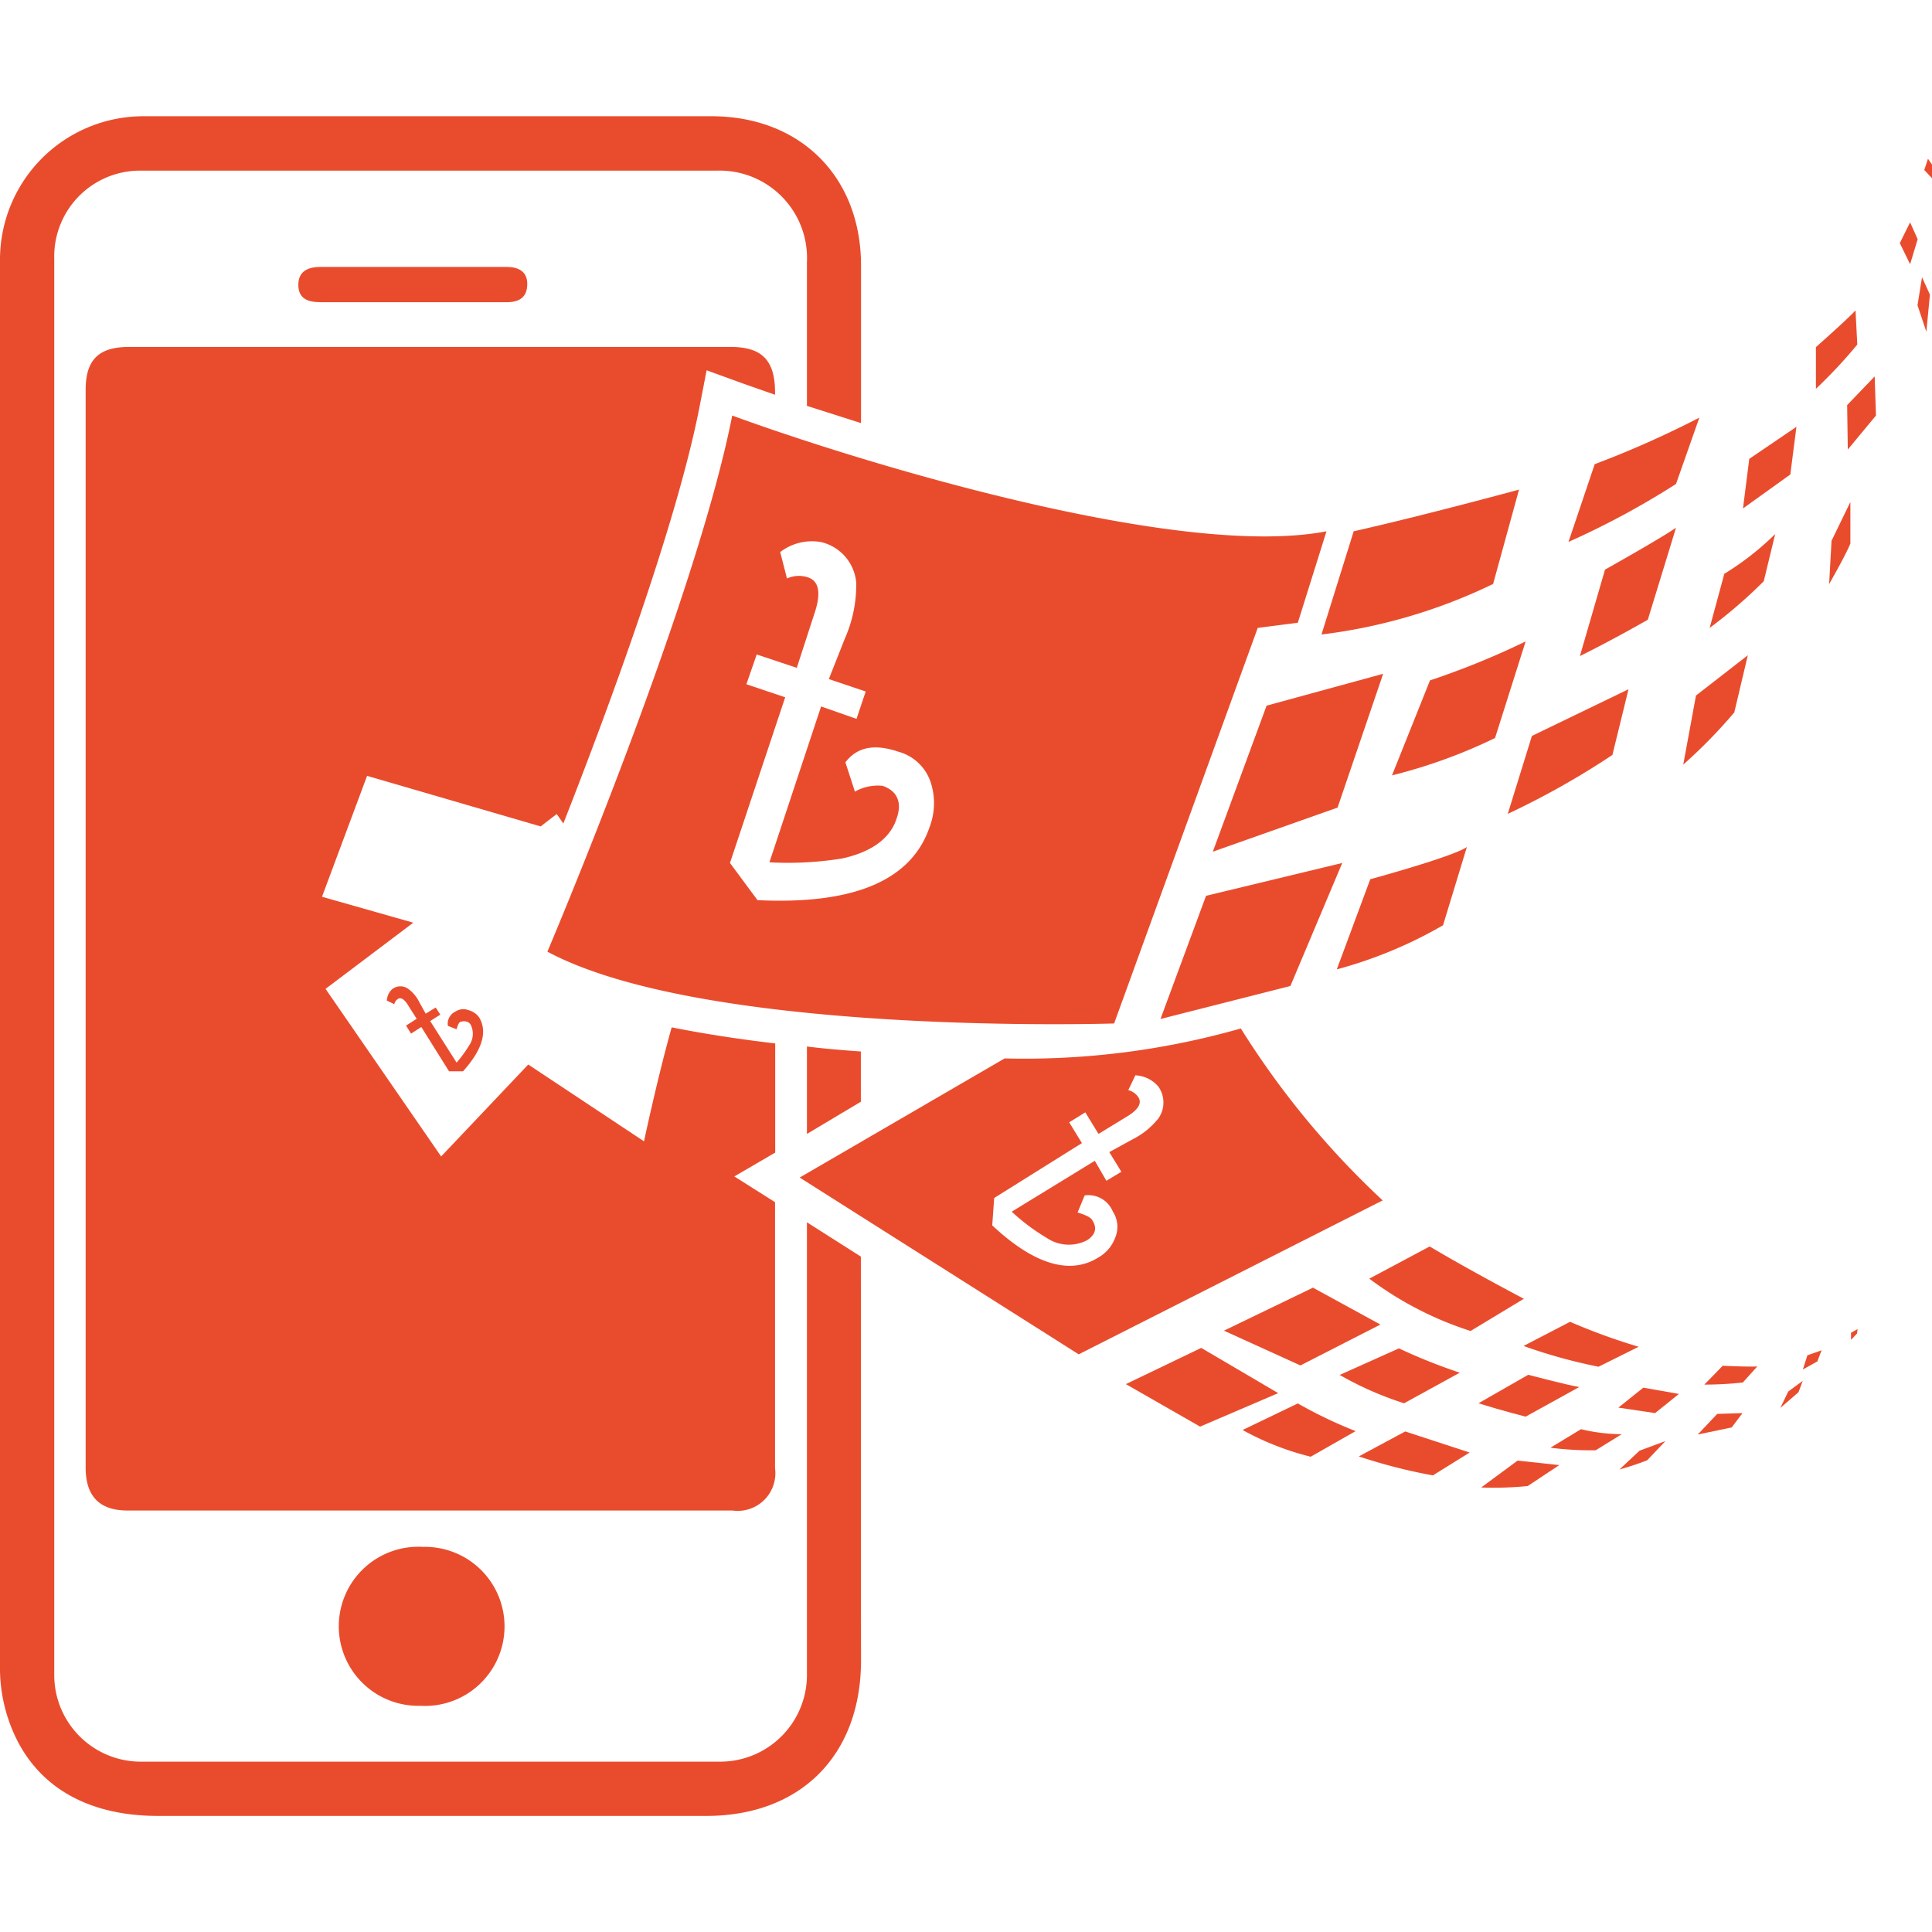 <svg xmlns="http://www.w3.org/2000/svg" viewBox="0 0 120 120"><defs><style>.a{fill:#e94c2d;}</style></defs><path class="a" d="M53.47,78.05l-3.35-2.13q0,14,0,28a5.39,5.39,0,0,1-5.47,5.5q-18,0-36,0A5.38,5.38,0,0,1,3.37,104q0-13.61,0-27.21V59.89h0q0-21.89,0-43.81A5.33,5.33,0,0,1,8.84,10.6H44.51a5.43,5.43,0,0,1,5.61,5.69c0,3,0,5.95,0,8.92l3.36,1.07V16.49c0-5.52-3.78-9.27-9.29-9.27H9A8.91,8.91,0,0,0,0,16.2V60H0q0,21.69,0,43.38a10.08,10.08,0,0,0,.32,2.74c1.15,4.33,4.53,6.67,9.49,6.67q17,0,34.06,0c5.86,0,9.61-3.77,9.61-9.66C53.47,94.77,53.48,86.4,53.47,78.05ZM50.12,65v5.43l3.35-2V65.31C52.36,65.23,51.24,65.14,50.12,65Z"/><path class="a" d="M26.27,96.08a4.94,4.94,0,1,0-.16,9.87,4.94,4.94,0,1,0,.16-9.87Z"/><path class="a" d="M19.92,18.77c1.89,0,3.78,0,5.68,0h5.89c.75,0,1.25-.3,1.26-1.11s-.56-1.08-1.28-1.08c-3.85,0-7.71,0-11.57,0-.77,0-1.38.27-1.37,1.13S19.14,18.77,19.92,18.77Z"/><path class="a" d="M45.61,73.07l2.54-1.48V64.81c-2.21-.26-4.38-.59-6.43-1-.85,3-1.72,7.08-1.72,7.08l-7.19-4.77L27.4,71.83,20.22,61.42l5.45-4.11L20,55.7l2.8-7.51,10.78,3.14,1-.77.41.59c2.86-7.29,7-18.53,8.43-25.73L43.89,23l2.31.84,1.94.68v-.14c0-2-.81-2.83-2.75-2.83H8c-1.87,0-2.68.8-2.68,2.66V57.54q0,16.8,0,33.62c0,1.77.86,2.66,2.59,2.66q18.78,0,37.58,0a2.34,2.34,0,0,0,2.65-2.62V74.67Z"/><path class="a" d="M29.09,62.74a.88.88,0,0,0-.8.09.83.83,0,0,0-.47.89l.54.21c.07-.25.14-.42.24-.46s.45-.11.63.17a1.25,1.25,0,0,1-.07,1.26,7.86,7.86,0,0,1-.8,1.1l-1.64-2.58.63-.4-.29-.44-.62.38-.4-.72a2.22,2.22,0,0,0-.67-.81.83.83,0,0,0-1,0,1,1,0,0,0-.34.72l.46.22a.53.53,0,0,1,.22-.32c.17-.12.38,0,.58.3l.59.93-.66.42.31.5.64-.41,1.72,2.75.87,0c1.21-1.35,1.53-2.46,1-3.35A1.19,1.19,0,0,0,29.09,62.74Z"/><path class="a" d="M88.8,77.42l-3.75,2a21.27,21.27,0,0,0,6.29,3.25l3.31-2S91.28,78.9,88.8,77.42Z"/><polygon class="a" points="74.61 83.72 69.93 85.97 74.54 88.61 79.39 86.53 74.61 83.72"/><polygon class="a" points="76.02 82.65 80.77 84.81 85.74 82.27 81.55 79.98 76.02 82.65"/><path class="a" d="M77.18,88.82a17.37,17.37,0,0,0,4.23,1.66l2.79-1.59a28,28,0,0,1-3.59-1.72Z"/><path class="a" d="M90.67,85.26a34.72,34.72,0,0,1-3.78-1.51L83.21,85.4a20.67,20.67,0,0,0,4,1.76Z"/><path class="a" d="M84.4,90.46A33.36,33.36,0,0,0,89,91.64l2.28-1.42-4-1.31Z"/><path class="a" d="M94.63,83.6a32.58,32.58,0,0,0,4.66,1.29l2.49-1.24a38.23,38.23,0,0,1-4.26-1.55Z"/><path class="a" d="M98.09,86.15c-.75-.12-3.17-.76-3.17-.76l-3.09,1.77c1.5.47,2.93.83,2.93.83Z"/><path class="a" d="M92,92.39a21.11,21.11,0,0,0,2.89-.09L96.85,91l-2.59-.28Z"/><path class="a" d="M98.2,88.77l-1.9,1.15a20,20,0,0,0,2.81.16l1.62-1A11,11,0,0,1,98.2,88.77Z"/><polygon class="a" points="114.97 83.22 115.34 82.83 115.38 82.55 114.97 82.78 114.97 83.22"/><path class="a" d="M100.59,91.27a17.36,17.36,0,0,0,1.72-.57l1.13-1.19-1.6.59Z"/><polygon class="a" points="100.52 87.43 102.8 87.77 104.28 86.58 102.07 86.19 100.52 87.43"/><path class="a" d="M107,84.83,105.86,86a21.89,21.89,0,0,0,2.39-.13l.9-1C108.74,84.91,107,84.83,107,84.83Z"/><polygon class="a" points="105.45 89.1 107.56 88.66 108.23 87.77 106.66 87.82 105.45 89.1"/><polygon class="a" points="110.58 87.45 111.71 86.47 111.97 85.77 111.07 86.43 110.58 87.45"/><polygon class="a" points="111.98 85.06 112.88 84.56 113.14 83.87 112.26 84.18 111.98 85.06"/><path class="a" d="M92.74,36.27l1.61-5.86S88.51,32,84.08,33l-2,6.41A33.8,33.8,0,0,0,92.74,36.27Z"/><polygon class="a" points="72.08 63.29 80.15 61.24 83.37 53.6 74.91 55.64 72.08 63.29"/><polygon class="a" points="78.67 43.83 75.33 52.9 83.08 50.16 85.91 41.85 78.67 43.83"/><path class="a" d="M91.11,52.61c-.88.61-6,2-6,2l-2.08,5.6a27.29,27.29,0,0,0,6.6-2.74Z"/><path class="a" d="M86.46,48.16a32.86,32.86,0,0,0,6.4-2.32l1.9-6a49.41,49.41,0,0,1-5.94,2.42Z"/><path class="a" d="M100.15,46.89l1-4.08-6,2.9-1.5,4.84A50.12,50.12,0,0,0,100.15,46.89Z"/><path class="a" d="M105.55,25.94a61.17,61.17,0,0,1-6.5,2.89l-1.63,4.83a50.87,50.87,0,0,0,6.68-3.6Z"/><path class="a" d="M102.35,38.49l1.75-5.71c-1,.69-4.41,2.6-4.41,2.6l-1.56,5.37C100.35,39.65,102.35,38.49,102.35,38.49Z"/><path class="a" d="M107.72,44.25l.84-3.55-3.22,2.5-.79,4.29A32,32,0,0,0,107.72,44.25Z"/><path class="a" d="M107.1,35.64,106.19,39a29.94,29.94,0,0,0,3.36-2.9l.71-2.93A17.55,17.55,0,0,1,107.1,35.64Z"/><polygon class="a" points="119.75 9.86 119.52 10.56 120 11.07 120 10.22 119.75 9.86"/><path class="a" d="M113.76,33.59l-.15,2.69s1.07-1.87,1.32-2.52V31.18Z"/><polygon class="a" points="111.58 26.51 108.65 28.5 108.26 31.58 111.2 29.47 111.58 26.51"/><path class="a" d="M115.25,19.28c-.45.5-2.46,2.28-2.46,2.28l0,2.59a30.55,30.55,0,0,0,2.57-2.75Z"/><polygon class="a" points="114.73 25.16 114.77 27.92 116.52 25.81 116.44 23.38 114.73 25.16"/><polygon class="a" points="119.1 18.96 119.65 20.61 119.87 18.3 119.38 17.22 119.1 18.96"/><polygon class="a" points="118.64 13.81 118 15.1 118.64 16.41 119.11 14.86 118.64 13.81"/><path class="a" d="M77.07,63.88A49,49,0,0,1,62.4,65.74l-12.73,7.4L67,84.12l18.88-9.56A52.94,52.94,0,0,1,77.07,63.88Zm-5.13,5.6a4.86,4.86,0,0,1-1.64,1.31l-1.4.77.75,1.22-.93.56L68,72.1l-5.16,3.16A12.75,12.75,0,0,0,65,76.88a2.46,2.46,0,0,0,2.49.17c.55-.34.67-.77.36-1.25-.09-.18-.4-.33-.92-.49l.44-1.06a1.64,1.64,0,0,1,1.75,1,1.73,1.73,0,0,1,.16,1.59,2.36,2.36,0,0,1-1.07,1.27c-1.76,1.1-4,.42-6.58-2l.12-1.7L67.2,71l-.79-1.29,1-.62.82,1.34,1.85-1.13c.63-.4.85-.79.63-1.14a1.07,1.07,0,0,0-.63-.45l.44-.92a2,2,0,0,1,1.42.69A1.71,1.71,0,0,1,71.94,69.48Z"/><path class="a" d="M69.2,63.57,78.12,39l2.49-.32L82.39,33c-9.17,1.77-29-4.29-36.91-7.19C43.18,37.5,34,59.11,34,59.11,43.86,64.39,69.2,63.57,69.2,63.57ZM57.75,51.34q-1.68,5-10.7,4.57L45.34,53.6l3.43-10.29-2.41-.81L47,40.65l2.49.83L50.62,38c.39-1.21.23-1.92-.44-2.14a1.79,1.79,0,0,0-1.3.07l-.42-1.64A3.23,3.23,0,0,1,51,33.67a2.84,2.84,0,0,1,2.18,2.5,8.21,8.21,0,0,1-.7,3.48l-1,2.53,2.29.77-.57,1.7L51,43.88l-3.21,9.68a21,21,0,0,0,4.52-.24c1.8-.39,3-1.24,3.39-2.51.35-1,0-1.7-.88-2a2.86,2.86,0,0,0-1.72.36l-.59-1.82c.76-1,1.87-1.14,3.29-.66a2.92,2.92,0,0,1,2,1.88A4.17,4.17,0,0,1,57.75,51.34Z"/></svg>